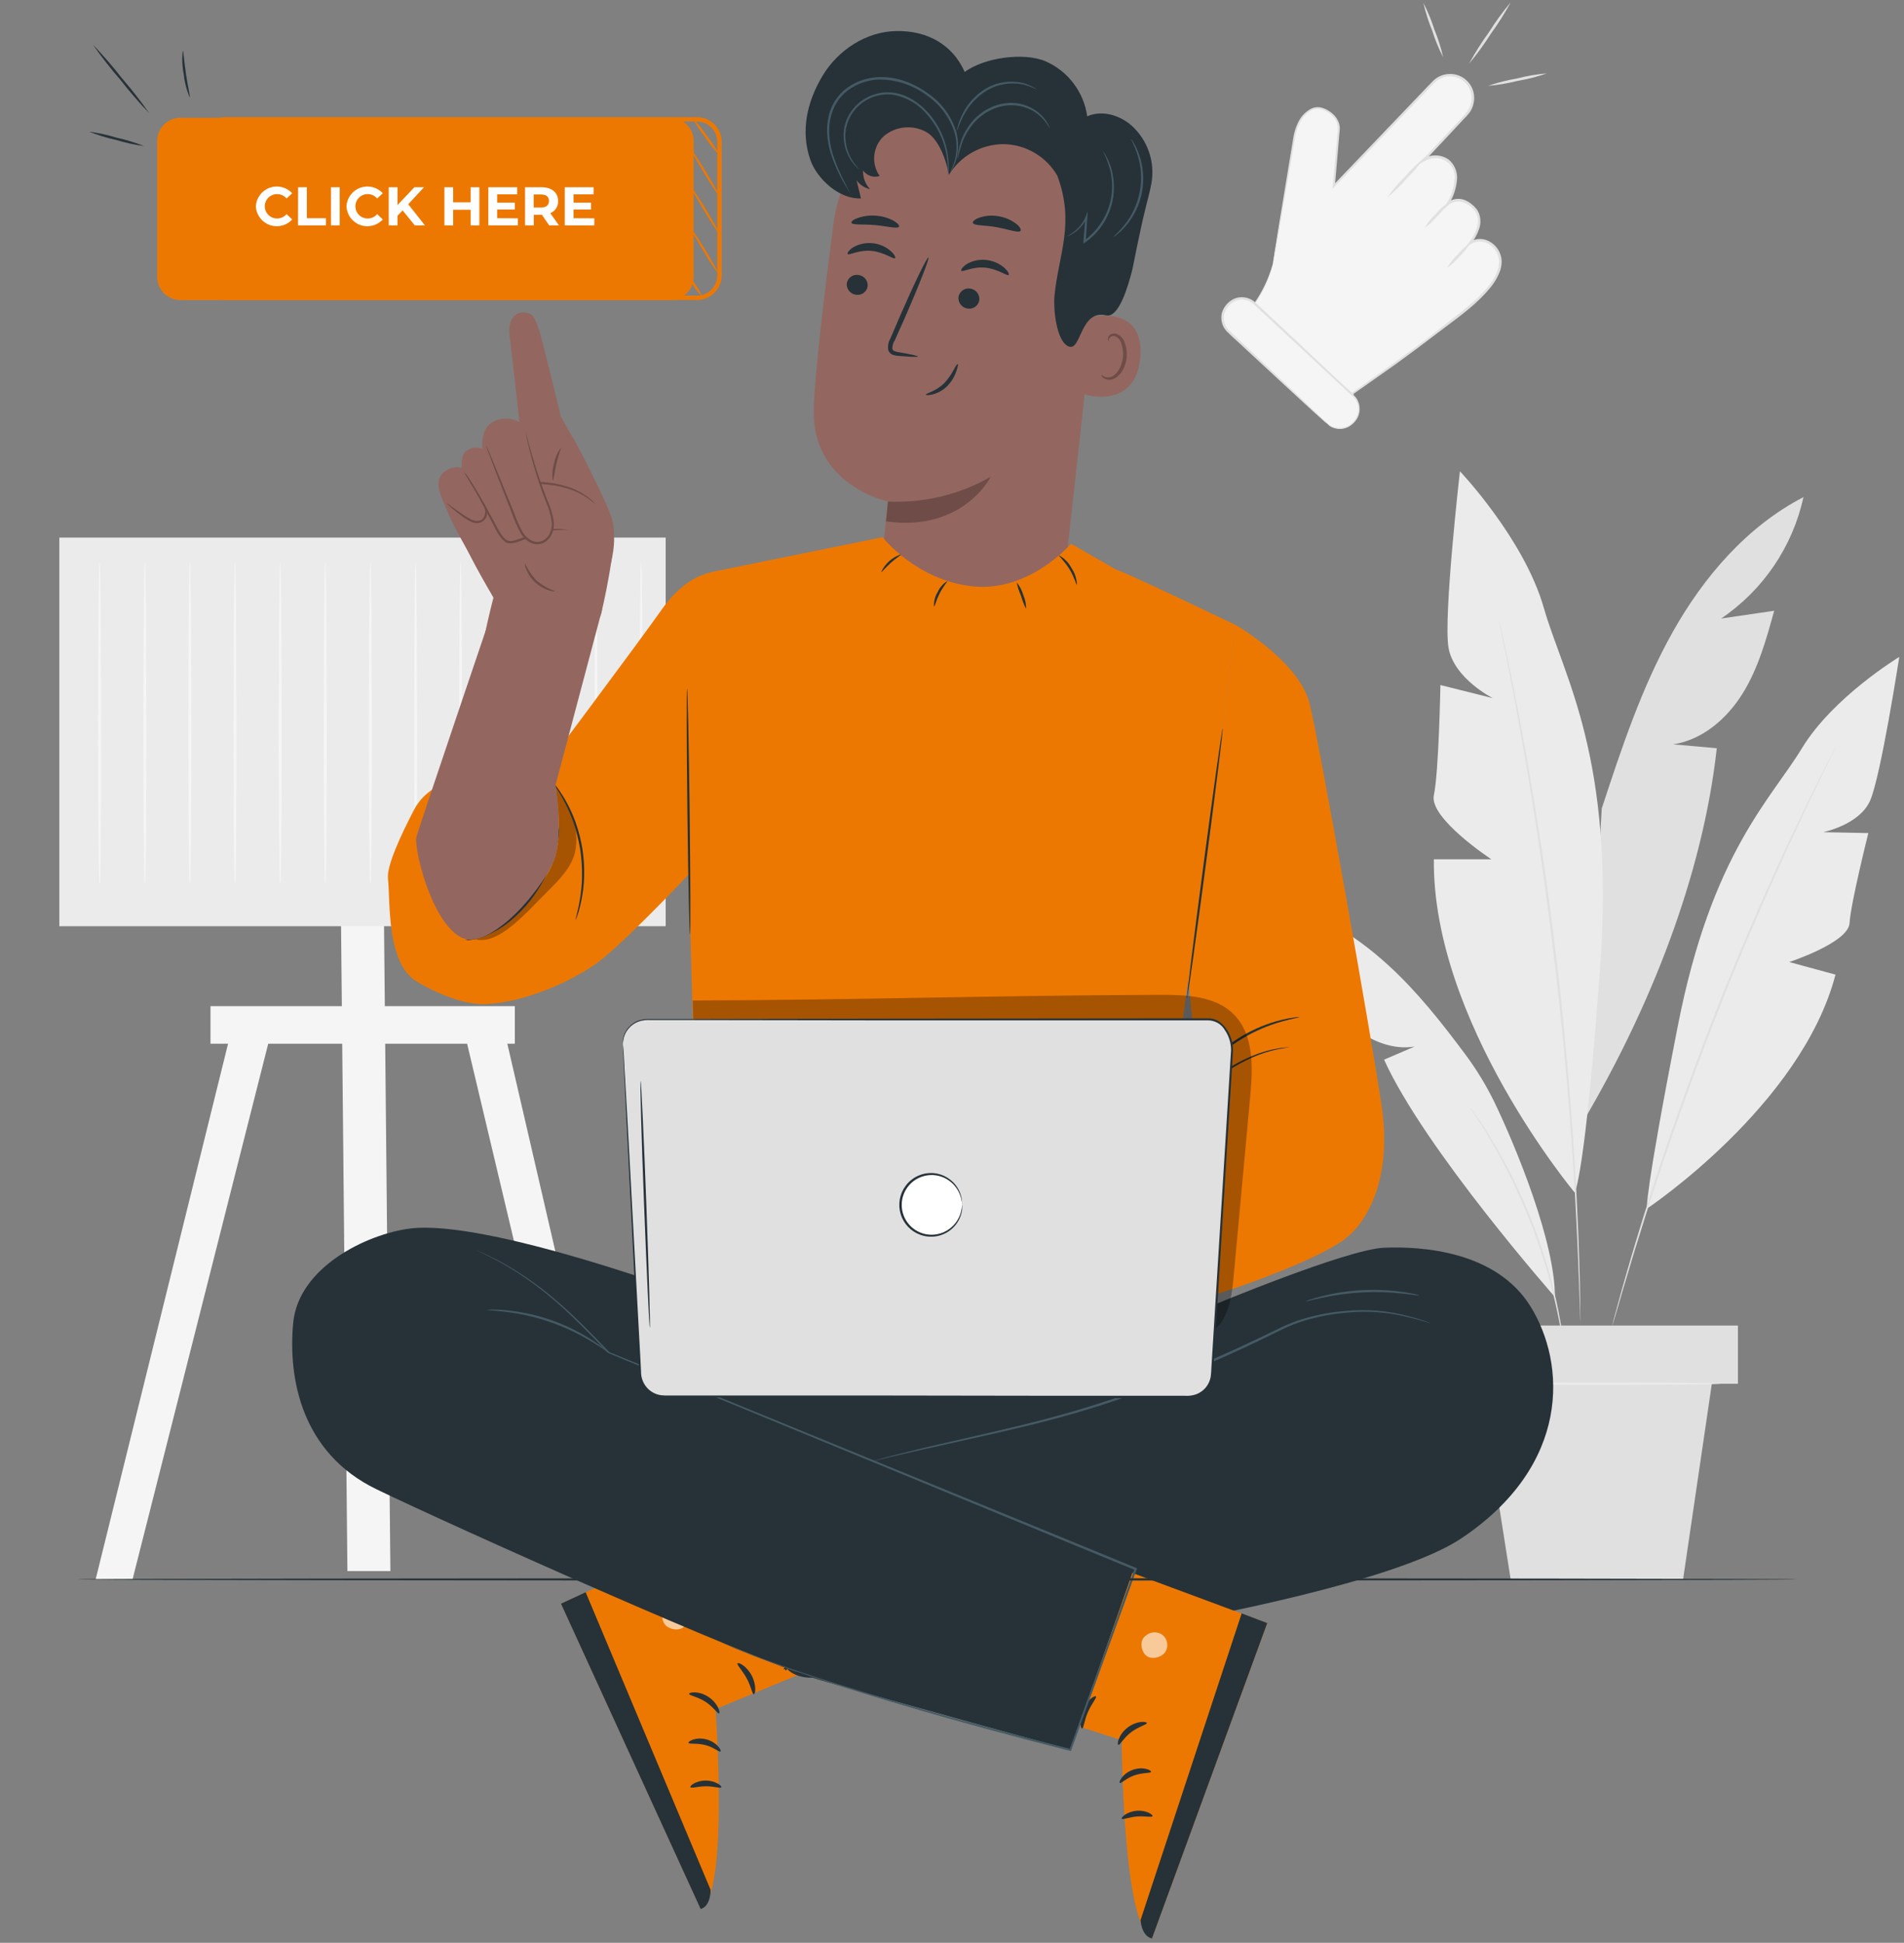 <svg width="201" height="205" viewBox="0 0 201 205" fill="none" xmlns="http://www.w3.org/2000/svg">
<rect x="0" y="0" width="201" height="205" fill="#808080" stroke="none"/>
<path d="M190.389 52.453C184.431 55.538 179.867 60.845 176.584 66.686C173.301 72.528 171.185 78.947 169.092 85.309L167.247 118.142C174.163 106.362 179.733 92.511 181.236 78.951L176.625 78.541C179.719 78.08 182.315 75.83 183.966 73.174C185.616 70.518 186.465 67.461 187.295 64.446L181.697 65.266C186.131 62.268 189.242 57.681 190.389 52.453Z" fill="#E0E0E0"/>
<path d="M166.233 125.833C166.233 125.833 151.193 107.851 151.368 90.672H157.44C157.44 90.672 150.842 86.338 151.368 83.908C151.894 81.478 152.06 72.284 152.06 72.284L157.592 73.667C157.592 73.667 153.443 71.588 152.908 68.291C152.373 64.994 154.121 49.728 154.121 49.728C154.121 49.728 160.889 56.843 162.973 64.128C165.057 71.413 170.521 79.915 168.916 102.116C167.312 124.316 166.233 125.833 166.233 125.833Z" fill="#EBEBEB"/>
<path d="M173.859 127.534C173.859 127.534 190.149 116.685 193.768 102.839L188.885 101.511C188.885 101.511 195.138 99.469 195.253 97.403C195.368 95.338 197.235 87.905 197.235 87.905L192.468 87.808C192.468 87.808 196.272 87.043 197.411 84.507C198.55 81.971 200.5 69.319 200.5 69.319C200.5 69.319 193.496 73.556 190.227 78.947C186.958 84.337 180.701 90.012 177.133 108.202C173.564 126.391 173.859 127.534 173.859 127.534Z" fill="#EBEBEB"/>
<path d="M158.252 65.419C158.275 65.48 158.292 65.543 158.302 65.608L158.432 66.161C158.542 66.659 158.704 67.378 158.893 68.296C159.082 69.213 159.354 70.361 159.603 71.685C159.852 73.008 160.179 74.511 160.483 76.18C161.124 79.518 161.802 83.507 162.503 87.942C163.204 92.378 163.854 97.274 164.458 102.42C165.062 107.565 165.504 112.49 165.841 116.967C166.178 121.444 166.422 125.483 166.56 128.876C166.648 130.573 166.685 132.104 166.731 133.459C166.777 134.815 166.8 135.968 166.809 136.917C166.818 137.867 166.832 138.591 166.837 139.103V139.675C166.837 139.799 166.837 139.868 166.837 139.868C166.829 139.804 166.829 139.739 166.837 139.675C166.837 139.532 166.837 139.347 166.814 139.103C166.814 138.591 166.772 137.858 166.74 136.917C166.708 135.977 166.676 134.81 166.616 133.464C166.556 132.118 166.51 130.578 166.413 128.885C166.256 125.492 165.989 121.458 165.643 116.985C165.297 112.513 164.813 107.593 164.223 102.447C163.632 97.302 162.955 92.415 162.286 87.974C161.618 83.534 160.94 79.55 160.322 76.212C160.027 74.539 159.727 73.036 159.474 71.708C159.22 70.38 159.012 69.246 158.805 68.314C158.598 67.383 158.478 66.673 158.376 66.17C158.33 65.935 158.298 65.751 158.27 65.612C158.258 65.548 158.252 65.484 158.252 65.419Z" fill="#E0E0E0"/>
<path d="M164.144 136.848C164.144 136.848 150.386 121.245 146.112 111.812L149.339 110.429C146.997 110.816 144.604 109.811 142.792 108.285C140.98 106.758 139.647 104.767 138.356 102.779L142.603 102.065C138.7 100.95 135.377 98.376 133.321 94.877C138.333 95.702 142.87 98.454 146.61 101.894C149.634 104.661 152.198 107.916 154.66 111.217C155.864 112.828 156.912 114.549 157.791 116.358C160.087 121.135 164.177 131.117 164.144 136.848Z" fill="#EBEBEB"/>
<path d="M193.98 78.403C193.965 78.458 193.943 78.513 193.916 78.564C193.86 78.674 193.791 78.827 193.704 79.025C193.505 79.431 193.22 80.012 192.86 80.754C192.5 81.496 192.044 82.418 191.532 83.493C191.02 84.567 190.43 85.775 189.808 87.131C188.535 89.832 187.078 93.074 185.506 96.698C183.933 100.322 182.278 104.338 180.646 108.584C179.014 112.831 177.529 116.916 176.243 120.651C174.956 124.385 173.864 127.765 172.988 130.619C172.527 132.039 172.158 133.339 171.812 134.474C171.466 135.608 171.18 136.59 170.95 137.392C170.719 138.195 170.535 138.803 170.41 139.237L170.263 139.698C170.247 139.753 170.227 139.807 170.203 139.859C170.209 139.801 170.222 139.744 170.24 139.688C170.267 139.569 170.309 139.407 170.364 139.204C170.479 138.766 170.645 138.144 170.862 137.36C171.079 136.576 171.351 135.571 171.683 134.432C172.015 133.293 172.379 131.989 172.822 130.564C173.679 127.705 174.767 124.316 176.049 120.572C177.331 116.828 178.816 112.734 180.439 108.492C182.062 104.25 183.754 100.23 185.321 96.606C186.889 92.982 188.383 89.749 189.674 87.057C190.306 85.701 190.91 84.493 191.431 83.428C191.952 82.363 192.413 81.45 192.814 80.708L193.694 78.997C193.796 78.813 193.874 78.659 193.93 78.536C193.944 78.491 193.961 78.446 193.98 78.403Z" fill="#E0E0E0"/>
<path d="M165.311 143.538C165.284 143.443 165.264 143.346 165.251 143.248C165.219 143.036 165.173 142.759 165.122 142.423C165.071 142.086 165.002 141.62 164.91 141.113C164.817 140.606 164.73 140.02 164.592 139.384C164.347 138.107 163.992 136.595 163.545 134.935C163.098 133.275 162.508 131.477 161.811 129.619C161.115 127.76 160.34 126.031 159.594 124.482C158.847 122.933 158.1 121.573 157.44 120.452C157.122 119.885 156.804 119.392 156.518 118.949C156.232 118.507 156.011 118.129 155.808 117.824L155.347 117.119C155.289 117.039 155.241 116.952 155.204 116.861C155.273 116.931 155.335 117.009 155.389 117.091L155.873 117.774C156.085 118.069 156.334 118.438 156.615 118.876C156.896 119.314 157.224 119.798 157.537 120.365C158.22 121.481 158.971 122.841 159.746 124.385C160.52 125.93 161.281 127.673 161.991 129.536C162.701 131.398 163.254 133.224 163.711 134.879C164.167 136.535 164.486 138.065 164.711 139.352C164.841 139.993 164.914 140.578 164.993 141.09C165.071 141.602 165.131 142.045 165.168 142.409C165.205 142.773 165.232 143.027 165.251 143.243C165.283 143.339 165.303 143.438 165.311 143.538Z" fill="#E0E0E0"/>
<path d="M183.468 139.868H153.351V146.01H183.468V139.868Z" fill="#E0E0E0"/>
<path d="M156.223 146.005L159.478 166.661H177.677L180.715 146.005H156.223Z" fill="#E0E0E0"/>
<path d="M181.624 146.005C181.624 146.074 175.925 146.125 168.898 146.125C161.871 146.125 156.172 146.074 156.172 146.005C156.172 145.936 161.871 145.885 168.898 145.885C175.925 145.885 181.624 145.941 181.624 146.005Z" fill="#EBEBEB"/>
<path d="M134.373 27.841C133.967 29.383 133.286 30.839 132.362 32.138L134.34 33.983L142.778 41.599L142.58 41.692C142.58 41.692 149.883 36.592 151.903 34.928C153.567 33.544 158.021 30.723 158.386 27.975C158.446 27.486 158.353 26.991 158.118 26.559C157.883 26.126 157.519 25.778 157.076 25.563C156.773 25.409 156.433 25.341 156.093 25.368C155.754 25.395 155.429 25.515 155.153 25.715C155.153 25.715 157.118 23.41 155.564 21.898C154.01 20.386 152.797 21.57 152.797 21.57C152.797 21.57 154.72 18.643 152.936 17.02C152.566 16.736 152.12 16.571 151.655 16.547C151.19 16.522 150.728 16.639 150.331 16.881L151.054 16.107L154.785 12.091C155.229 11.625 155.477 11.006 155.477 10.362C155.477 9.718 155.229 9.098 154.785 8.633C154.556 8.401 154.283 8.218 153.982 8.094C153.682 7.969 153.359 7.907 153.034 7.909C152.708 7.912 152.387 7.98 152.088 8.109C151.789 8.238 151.519 8.425 151.294 8.66L140.8 19.643L141.335 13.649C141.469 12.095 139.371 10.97 138.439 11.542C138.439 11.542 137.006 12.1 136.595 14.53C136.323 16.365 134.373 27.841 134.373 27.841Z" fill="#F5F5F5"/>
<path d="M134.373 27.841C134.373 27.841 134.373 27.74 134.41 27.541C134.447 27.343 134.483 27.048 134.543 26.67C134.668 25.895 134.848 24.77 135.083 23.318L135.959 18.006C136.131 16.971 136.314 15.862 136.508 14.682C136.589 14.063 136.771 13.462 137.047 12.902C137.334 12.291 137.811 11.79 138.407 11.473C138.78 11.289 139.21 11.257 139.606 11.385C139.996 11.508 140.356 11.713 140.662 11.985C140.992 12.261 141.236 12.626 141.367 13.036C141.4 13.142 141.409 13.253 141.432 13.359C141.455 13.465 141.432 13.585 141.432 13.691L141.376 14.322C141.229 16.019 141.075 17.796 140.915 19.652L140.722 19.565L150.28 9.578C150.497 9.357 150.709 9.117 150.925 8.905C151.136 8.664 151.371 8.444 151.626 8.25C152.183 7.873 152.863 7.726 153.526 7.84C153.861 7.897 154.181 8.022 154.467 8.207C154.753 8.391 154.999 8.631 155.19 8.912C155.381 9.194 155.514 9.511 155.579 9.845C155.645 10.179 155.643 10.522 155.573 10.855C155.506 11.193 155.376 11.515 155.19 11.805C154.995 12.073 154.776 12.323 154.536 12.552L153.18 14.004L150.414 16.951L150.252 16.743C150.796 16.426 151.439 16.323 152.055 16.453C152.313 16.509 152.561 16.608 152.788 16.743C152.907 16.808 153.013 16.894 153.102 16.997C153.196 17.09 153.283 17.192 153.36 17.301C153.665 17.732 153.826 18.248 153.821 18.776C153.769 19.789 153.451 20.771 152.899 21.621L152.696 21.455C152.948 21.232 153.254 21.081 153.584 21.016C153.914 20.951 154.255 20.976 154.572 21.086C154.882 21.202 155.168 21.374 155.416 21.594C155.541 21.692 155.655 21.803 155.757 21.925L155.919 22.11L156.043 22.322C156.184 22.607 156.264 22.917 156.281 23.234C156.298 23.551 156.25 23.868 156.14 24.166C155.941 24.751 155.64 25.296 155.25 25.776L155.08 25.587C155.35 25.392 155.665 25.27 155.995 25.229C156.326 25.189 156.661 25.233 156.97 25.356C157.422 25.535 157.811 25.844 158.088 26.244C158.365 26.643 158.518 27.115 158.528 27.601C158.521 27.914 158.472 28.224 158.381 28.523C158.175 29.098 157.882 29.637 157.514 30.123C156.034 32.018 154.111 33.351 152.382 34.665C150.653 35.979 148.943 37.27 147.311 38.446L142.631 41.742L142.534 41.577L142.732 41.484L142.709 41.646L134.299 34.033H134.387L134.341 34.079L134.294 34.038L132.326 32.194L132.293 32.161L132.321 32.124C133.006 31.166 133.564 30.123 133.981 29.021C134.124 28.648 134.216 28.353 134.276 28.155C134.336 27.956 134.373 27.86 134.373 27.86C134.288 28.261 134.174 28.655 134.032 29.04C133.634 30.159 133.087 31.218 132.404 32.189V32.12C132.976 32.65 133.612 33.236 134.387 33.964H134.299L134.341 33.918L134.391 33.96L142.847 41.549L142.958 41.646L142.824 41.706L142.626 41.798L142.506 41.6L147.172 38.284C148.795 37.104 150.515 35.882 152.221 34.499C153.927 33.116 155.863 31.843 157.293 29.99C157.644 29.526 157.923 29.012 158.118 28.464C158.2 28.188 158.247 27.903 158.256 27.615C158.247 27.328 158.185 27.045 158.072 26.781C157.838 26.242 157.4 25.818 156.855 25.6C156.584 25.493 156.29 25.456 156.001 25.492C155.711 25.529 155.436 25.637 155.199 25.808L154.494 26.329L155.057 25.628C155.424 25.175 155.707 24.66 155.891 24.106C155.994 23.839 156.041 23.552 156.027 23.266C156.014 22.979 155.941 22.699 155.813 22.442C155.508 21.942 155.043 21.558 154.494 21.354C154.223 21.258 153.931 21.236 153.649 21.29C153.366 21.343 153.103 21.47 152.885 21.658L152.249 22.234L152.687 21.501C153.212 20.694 153.514 19.762 153.563 18.799C153.59 18.326 153.449 17.859 153.164 17.48C152.88 17.101 152.471 16.835 152.009 16.729C151.456 16.615 150.881 16.71 150.395 16.997L149.662 17.402L150.234 16.794L153 13.848C153.458 13.362 153.91 12.878 154.356 12.395C154.578 12.17 154.779 11.925 154.955 11.662C155.122 11.4 155.239 11.109 155.301 10.804C155.363 10.503 155.365 10.193 155.306 9.891C155.246 9.589 155.127 9.303 154.955 9.048C154.782 8.798 154.561 8.586 154.306 8.422C154.05 8.258 153.765 8.147 153.466 8.093C152.87 7.988 152.256 8.118 151.755 8.458C151.514 8.643 151.292 8.851 151.091 9.08L150.446 9.753L140.879 19.717L140.662 19.929L140.694 19.616C140.86 17.771 141.021 15.982 141.178 14.29C141.254 13.888 141.254 13.475 141.178 13.073C141.059 12.7 140.837 12.367 140.537 12.114C140.25 11.859 139.91 11.67 139.541 11.561C139.196 11.445 138.82 11.466 138.49 11.62C137.936 11.92 137.492 12.389 137.222 12.958C136.951 13.499 136.772 14.082 136.692 14.682C136.489 15.858 136.295 16.987 136.12 18.006C135.761 20.072 135.452 21.852 135.198 23.309C134.945 24.766 134.737 25.881 134.608 26.651C134.539 27.03 134.488 27.316 134.447 27.518C134.405 27.721 134.373 27.841 134.373 27.841Z" fill="#E0E0E0"/>
<path d="M129.616 32.216L129.71 32.115C130.065 31.735 130.557 31.512 131.076 31.494C131.595 31.477 132.101 31.666 132.48 32.021L142.875 41.738C143.253 42.092 143.476 42.582 143.493 43.1C143.511 43.618 143.322 44.122 142.968 44.501L142.873 44.602C142.518 44.982 142.027 45.205 141.508 45.222C140.988 45.24 140.483 45.05 140.104 44.696L129.713 34.982C129.334 34.628 129.111 34.138 129.094 33.62C129.076 33.102 129.265 32.598 129.619 32.219L129.616 32.216Z" fill="#F5F5F5"/>
<path d="M140.099 44.684C140.099 44.684 140.21 44.776 140.445 44.91C140.738 45.077 141.069 45.164 141.406 45.164C141.743 45.164 142.075 45.077 142.368 44.91C142.65 44.732 142.893 44.498 143.082 44.223C143.307 43.889 143.418 43.492 143.4 43.09C143.382 42.689 143.235 42.303 142.981 41.992L132.376 32.111C132.133 31.884 131.834 31.727 131.509 31.656C131.185 31.586 130.847 31.604 130.532 31.709C130.233 31.82 129.963 31.997 129.742 32.227C129.522 32.457 129.357 32.734 129.259 33.037C129.175 33.333 129.165 33.646 129.232 33.946C129.299 34.246 129.44 34.525 129.642 34.757C130.08 35.195 130.564 35.629 131.002 36.044L135.747 40.521L138.928 43.55L139.786 44.384C139.889 44.477 139.985 44.579 140.071 44.689C139.957 44.608 139.849 44.519 139.749 44.421L138.859 43.624L135.631 40.654L130.85 36.223C130.389 35.799 129.928 35.394 129.467 34.923C129.232 34.662 129.066 34.346 128.986 34.005C128.905 33.663 128.912 33.307 129.006 32.968C129.116 32.624 129.303 32.309 129.553 32.047C129.803 31.786 130.109 31.585 130.449 31.46C130.805 31.346 131.186 31.328 131.551 31.409C131.917 31.49 132.254 31.667 132.528 31.922C136.678 35.799 140.413 39.299 143.092 41.881C143.364 42.224 143.519 42.645 143.533 43.083C143.547 43.52 143.42 43.951 143.17 44.311C142.966 44.601 142.702 44.843 142.395 45.021C142.134 45.165 141.844 45.248 141.547 45.265C141.138 45.289 140.731 45.185 140.385 44.965C140.276 44.887 140.179 44.792 140.099 44.684Z" fill="#E0E0E0"/>
<path d="M146.434 20.851C147.006 20.052 147.646 19.303 148.348 18.615C148.986 17.868 149.69 17.18 150.45 16.559C149.88 17.358 149.241 18.106 148.541 18.795C147.902 19.542 147.197 20.23 146.434 20.851Z" fill="#E0E0E0"/>
<path d="M150.409 24.028C150.704 23.515 151.073 23.049 151.506 22.645C151.876 22.189 152.309 21.789 152.792 21.455C152.499 21.97 152.129 22.436 151.695 22.838C151.328 23.297 150.894 23.697 150.409 24.028Z" fill="#E0E0E0"/>
<path d="M152.774 28.256C153.069 27.743 153.439 27.277 153.872 26.873C154.239 26.414 154.674 26.015 155.163 25.688C154.867 26.201 154.497 26.667 154.065 27.071C153.697 27.529 153.261 27.928 152.774 28.256Z" fill="#E0E0E0"/>
<path d="M152.35 6.041C151.881 5.137 151.492 4.192 151.188 3.22C150.798 2.278 150.489 1.305 150.266 0.31C150.734 1.216 151.122 2.16 151.428 3.132C151.818 4.074 152.127 5.047 152.35 6.041Z" fill="#E0E0E0"/>
<path d="M155.093 6.71C155.716 5.562 156.413 4.456 157.182 3.4C157.879 2.295 158.649 1.238 159.487 0.237C158.863 1.385 158.164 2.491 157.394 3.547C156.699 4.652 155.931 5.709 155.093 6.71Z" fill="#E0E0E0"/>
<path d="M157.09 9.057C158.094 8.714 159.124 8.452 160.17 8.273C161.197 8.011 162.244 7.834 163.301 7.743C162.3 8.092 161.271 8.356 160.225 8.531C159.196 8.793 158.148 8.969 157.09 9.057Z" fill="#E0E0E0"/>
<path d="M24.9 106.795L10.095 166.657H13.991L29.16 106.795H24.9Z" fill="#F5F5F5"/>
<path d="M52.786 106.795L66.636 166.657H62.74L48.521 106.795H52.786Z" fill="#F5F5F5"/>
<path d="M41.213 165.776H36.676L35.998 97.071H40.535L41.213 165.776Z" fill="#F5F5F5"/>
<path d="M70.274 56.723H6.263V97.731H70.274V56.723Z" fill="#EBEBEB"/>
<path d="M54.349 106.168H22.221V110.129H54.349V106.168Z" fill="#F5F5F5"/>
<path d="M10.514 92.382C10.554 92.631 10.569 92.882 10.56 93.134H10.473C10.408 91.128 10.358 84.484 10.358 76.609C10.358 71.86 10.395 67.558 10.404 64.395C10.404 62.864 10.441 61.629 10.454 60.706C10.454 60.296 10.454 59.964 10.482 59.697C10.482 59.579 10.493 59.462 10.514 59.346C10.542 59.461 10.553 59.579 10.547 59.697C10.547 59.964 10.547 60.296 10.579 60.706C10.579 61.629 10.607 62.878 10.63 64.395C10.63 67.558 10.657 71.86 10.676 76.609C10.676 84.484 10.625 91.128 10.56 93.134H10.473C10.468 92.883 10.482 92.631 10.514 92.382Z" fill="#F5F5F5"/>
<path d="M15.282 92.382C15.315 92.631 15.329 92.883 15.323 93.134H15.25C15.185 91.128 15.134 84.484 15.134 76.609C15.134 71.86 15.171 67.558 15.18 64.395C15.204 62.864 15.222 61.629 15.231 60.706C15.231 60.296 15.231 59.964 15.263 59.697C15.257 59.579 15.268 59.461 15.296 59.346C15.317 59.462 15.326 59.579 15.323 59.697C15.323 59.964 15.323 60.296 15.356 60.706C15.356 61.629 15.383 62.878 15.406 64.395C15.406 67.558 15.434 71.86 15.453 76.609C15.453 84.484 15.402 91.128 15.337 93.134H15.25C15.236 92.883 15.247 92.631 15.282 92.382Z" fill="#F5F5F5"/>
<path d="M20.045 92.382C20.078 92.631 20.091 92.883 20.086 93.134H19.999C19.934 91.128 19.888 84.484 19.888 76.609C19.888 71.86 19.92 67.558 19.934 64.395C19.934 62.864 19.971 61.629 19.985 60.706C19.985 60.296 19.985 59.964 20.012 59.697C20.009 59.579 20.02 59.461 20.045 59.346C20.069 59.461 20.08 59.579 20.077 59.697C20.077 59.964 20.077 60.296 20.105 60.706C20.105 61.629 20.137 62.878 20.155 64.395C20.155 67.558 20.183 71.86 20.201 76.609C20.201 84.484 20.155 91.128 20.086 93.134H19.999C19.993 92.882 20.008 92.631 20.045 92.382Z" fill="#F5F5F5"/>
<path d="M24.808 92.382C24.844 92.631 24.86 92.882 24.854 93.134H24.766C24.697 91.128 24.651 84.484 24.651 76.609C24.651 71.86 24.683 67.558 24.697 64.395C24.697 62.864 24.734 61.629 24.748 60.706C24.748 60.296 24.771 59.964 24.775 59.697C24.772 59.579 24.783 59.461 24.808 59.346C24.832 59.461 24.843 59.579 24.84 59.697C24.84 59.964 24.84 60.296 24.868 60.706C24.868 61.629 24.9 62.878 24.918 64.395C24.918 67.558 24.946 71.86 24.964 76.609C24.964 84.484 24.918 91.128 24.854 93.134H24.766C24.761 92.883 24.775 92.631 24.808 92.382Z" fill="#F5F5F5"/>
<path d="M29.57 92.382C29.61 92.631 29.625 92.882 29.617 93.134H29.543C29.478 91.128 29.428 84.484 29.428 76.609C29.428 71.86 29.465 67.558 29.474 64.395C29.497 62.864 29.511 61.629 29.524 60.706C29.524 60.296 29.524 59.964 29.552 59.697C29.552 59.579 29.563 59.462 29.584 59.346C29.612 59.461 29.623 59.579 29.617 59.697C29.617 59.964 29.617 60.296 29.649 60.706C29.649 61.629 29.677 62.878 29.7 64.395C29.7 67.558 29.727 71.86 29.746 76.609C29.746 84.484 29.695 91.128 29.631 93.134H29.543C29.533 92.883 29.542 92.632 29.57 92.382Z" fill="#F5F5F5"/>
<path d="M34.338 92.382C34.371 92.631 34.385 92.883 34.38 93.134H34.292C34.227 91.128 34.177 84.484 34.177 76.609C34.177 71.86 34.214 67.558 34.223 64.395C34.223 62.864 34.264 61.629 34.274 60.706C34.274 60.296 34.274 59.964 34.306 59.697C34.3 59.579 34.311 59.461 34.338 59.346C34.359 59.462 34.368 59.579 34.366 59.697C34.366 59.964 34.366 60.296 34.398 60.706C34.398 61.629 34.426 62.878 34.449 64.395C34.449 67.558 34.476 71.86 34.495 76.609C34.495 84.484 34.444 91.128 34.38 93.134H34.292C34.283 92.882 34.299 92.631 34.338 92.382Z" fill="#F5F5F5"/>
<path d="M39.101 92.382C39.134 92.631 39.148 92.883 39.142 93.134H39.055C38.99 91.128 38.944 84.484 38.944 76.609C38.944 71.86 38.976 67.558 38.99 64.395C38.99 62.864 39.027 61.629 39.041 60.706C39.041 60.296 39.041 59.964 39.069 59.697C39.066 59.579 39.076 59.461 39.101 59.346C39.126 59.461 39.136 59.579 39.133 59.697C39.133 59.964 39.133 60.296 39.161 60.706C39.161 61.629 39.193 62.878 39.212 64.395C39.212 67.558 39.239 71.86 39.258 76.609C39.258 84.484 39.212 91.128 39.142 93.134H39.055C39.049 92.882 39.064 92.631 39.101 92.382Z" fill="#F5F5F5"/>
<path d="M43.864 92.382C43.9 92.631 43.916 92.882 43.91 93.134H43.836C43.767 91.128 43.721 84.484 43.721 76.609C43.721 71.86 43.753 67.558 43.767 64.395C43.767 62.864 43.804 61.629 43.818 60.706C43.818 60.296 43.818 59.964 43.845 59.697C43.842 59.579 43.853 59.461 43.878 59.346C43.902 59.461 43.913 59.579 43.91 59.697C43.91 59.964 43.91 60.296 43.938 60.706C43.938 61.629 43.97 62.878 43.988 64.395C43.988 67.558 44.016 71.86 44.034 76.609C44.034 84.484 43.988 91.128 43.924 93.134H43.836C43.826 92.883 43.836 92.632 43.864 92.382Z" fill="#F5F5F5"/>
<path d="M48.627 92.382C48.666 92.631 48.682 92.882 48.673 93.134H48.585C48.521 91.128 48.47 84.484 48.47 76.609C48.47 71.86 48.507 67.558 48.516 64.395C48.516 62.864 48.553 61.629 48.567 60.706C48.567 60.296 48.59 59.964 48.594 59.697C48.594 59.579 48.605 59.462 48.627 59.346C48.654 59.461 48.665 59.579 48.659 59.697C48.659 59.964 48.659 60.296 48.691 60.706C48.691 61.629 48.719 62.878 48.742 64.395C48.742 67.558 48.77 71.86 48.788 76.609C48.788 84.484 48.737 91.128 48.673 93.134H48.585C48.58 92.883 48.594 92.631 48.627 92.382Z" fill="#F5F5F5"/>
<path d="M53.394 92.382C53.427 92.631 53.441 92.883 53.436 93.134H53.348C53.283 91.128 53.233 84.484 53.233 76.609C53.233 71.86 53.27 67.558 53.279 64.395C53.302 62.864 53.32 61.629 53.33 60.706C53.33 60.296 53.33 59.964 53.362 59.697C53.356 59.579 53.367 59.461 53.394 59.346C53.416 59.462 53.426 59.579 53.426 59.697C53.426 59.964 53.426 60.296 53.454 60.706C53.454 61.629 53.482 62.878 53.505 64.395C53.505 67.558 53.532 71.86 53.551 76.609C53.551 84.484 53.5 91.128 53.436 93.134H53.348C53.339 92.882 53.355 92.631 53.394 92.382Z" fill="#F5F5F5"/>
<path d="M58.157 92.382C58.19 92.631 58.204 92.883 58.199 93.134H58.129C58.065 91.128 58.019 84.484 58.019 76.609C58.019 71.86 58.051 67.558 58.065 64.395C58.065 62.864 58.102 61.629 58.115 60.706C58.115 60.296 58.115 59.964 58.143 59.697C58.14 59.579 58.151 59.461 58.175 59.346C58.2 59.461 58.211 59.579 58.208 59.697C58.208 59.964 58.208 60.296 58.235 60.706C58.235 61.629 58.268 62.878 58.286 64.395C58.286 67.558 58.314 71.86 58.332 76.609C58.332 84.484 58.286 91.128 58.217 93.134H58.129C58.117 92.883 58.127 92.632 58.157 92.382Z" fill="#F5F5F5"/>
<path d="M62.92 92.382C62.956 92.631 62.972 92.882 62.966 93.134H62.879C62.809 91.128 62.763 84.484 62.763 76.609C62.763 71.86 62.795 67.558 62.809 64.395C62.809 62.864 62.846 61.629 62.86 60.706C62.86 60.296 62.883 59.964 62.888 59.697C62.885 59.579 62.895 59.461 62.92 59.346C62.945 59.461 62.955 59.579 62.952 59.697C62.952 59.964 62.952 60.296 62.98 60.706C62.98 61.629 63.012 62.878 63.031 64.395C63.031 67.558 63.058 71.86 63.077 76.609C63.077 84.484 63.031 91.128 62.966 93.134H62.879C62.873 92.883 62.887 92.631 62.92 92.382Z" fill="#F5F5F5"/>
<path d="M67.683 92.382C67.722 92.631 67.738 92.882 67.729 93.134H67.641C67.577 91.128 67.526 84.484 67.526 76.609C67.526 71.86 67.563 67.558 67.572 64.395C67.595 62.864 67.609 61.629 67.623 60.706C67.623 60.296 67.623 59.964 67.651 59.697C67.65 59.579 67.661 59.462 67.683 59.346C67.71 59.461 67.721 59.579 67.715 59.697C67.715 59.964 67.715 60.296 67.748 60.706C67.748 61.629 67.775 62.878 67.798 64.395C67.798 67.558 67.826 71.86 67.844 76.609C67.844 84.484 67.794 91.128 67.729 93.134H67.641C67.636 92.883 67.65 92.631 67.683 92.382Z" fill="#F5F5F5"/>
<path d="M116.082 27.431L112.49 59.794C111.877 65.299 109.853 73.257 101.199 71.897C93.775 70.145 92.659 62.777 93.236 57.64C93.508 55.206 93.729 53.172 93.743 52.923C93.743 52.923 85.591 51.231 85.905 43.01C86.057 39.041 87.03 30.88 87.998 23.512C88.501 19.695 90.422 16.207 93.38 13.743C96.338 11.279 100.115 10.019 103.96 10.214L104.753 10.251C113.274 11.169 117.244 18.938 116.082 27.431Z" fill="#936760"/>
<path d="M93.743 52.923C97.538 53.103 101.304 52.191 104.597 50.295C104.597 50.295 101.687 56.165 93.531 55.012L93.743 52.923Z" fill="#6F4C47"/>
<path d="M101.471 28.565C101.613 28.75 102.646 28.104 104.011 28.242C105.376 28.381 106.316 29.164 106.478 29.012C106.561 28.939 106.427 28.62 106.017 28.252C105.468 27.778 104.784 27.489 104.062 27.426C103.349 27.355 102.633 27.517 102.019 27.887C101.59 28.187 101.42 28.482 101.471 28.565Z" fill="#263238"/>
<path d="M101.18 31.387C101.163 31.676 101.26 31.961 101.449 32.18C101.638 32.4 101.906 32.537 102.194 32.563C102.335 32.581 102.478 32.57 102.615 32.532C102.751 32.494 102.879 32.429 102.99 32.341C103.102 32.253 103.194 32.144 103.262 32.02C103.331 31.895 103.374 31.759 103.389 31.617C103.405 31.328 103.309 31.045 103.119 30.826C102.93 30.607 102.662 30.471 102.374 30.446C102.234 30.428 102.091 30.438 101.955 30.476C101.818 30.514 101.691 30.578 101.58 30.666C101.469 30.754 101.376 30.862 101.307 30.986C101.239 31.11 101.195 31.246 101.18 31.387Z" fill="#263238"/>
<path d="M96.901 37.625C96.901 37.551 96.136 37.376 94.873 37.164C94.55 37.113 94.25 37.035 94.204 36.814C94.198 36.487 94.289 36.166 94.467 35.892L95.546 33.485C97.044 30.054 98.146 27.228 98.008 27.173C97.87 27.117 96.542 29.842 95.043 33.273C94.677 34.115 94.332 34.922 94.006 35.693C93.781 36.072 93.699 36.518 93.775 36.952C93.816 37.069 93.882 37.174 93.97 37.261C94.058 37.347 94.165 37.412 94.282 37.45C94.458 37.509 94.641 37.543 94.826 37.551C96.099 37.648 96.892 37.694 96.901 37.625Z" fill="#263238"/>
<path d="M102.702 23.512C102.798 23.83 103.914 23.738 105.214 23.973C106.515 24.208 107.552 24.623 107.736 24.351C107.824 24.217 107.653 23.89 107.243 23.59C106.701 23.185 106.068 22.919 105.399 22.816C104.735 22.696 104.052 22.746 103.412 22.958C102.918 23.129 102.665 23.36 102.702 23.512Z" fill="#263238"/>
<path d="M89.888 23.512C90.004 23.774 91.101 23.631 92.392 23.751C93.683 23.871 94.739 24.171 94.905 23.927C94.978 23.811 94.794 23.567 94.37 23.313C93.801 23.001 93.172 22.814 92.526 22.765C91.865 22.703 91.199 22.782 90.571 22.995C90.077 23.157 89.842 23.383 89.888 23.512Z" fill="#263238"/>
<path d="M115.105 33.48C115.247 33.425 120.836 32.097 120.375 37.703C119.914 43.31 114.381 41.687 114.381 41.526C114.381 41.364 115.105 33.48 115.105 33.48Z" fill="#936760"/>
<path d="M116.266 39.543C116.294 39.543 116.359 39.622 116.52 39.709C116.744 39.828 117.005 39.855 117.248 39.783C117.857 39.617 118.433 38.718 118.544 37.708C118.598 37.229 118.545 36.744 118.387 36.288C118.349 36.108 118.268 35.941 118.151 35.799C118.033 35.658 117.884 35.547 117.714 35.477C117.604 35.438 117.484 35.439 117.375 35.48C117.265 35.52 117.173 35.597 117.115 35.698C117.027 35.845 117.055 35.961 117.022 35.97C116.99 35.979 116.912 35.864 116.976 35.638C117.018 35.501 117.106 35.384 117.225 35.306C117.388 35.201 117.585 35.165 117.774 35.205C118.001 35.27 118.207 35.391 118.373 35.558C118.539 35.725 118.66 35.932 118.724 36.159C118.925 36.663 118.998 37.21 118.936 37.75C118.807 38.879 118.143 39.889 117.313 40.055C117.158 40.086 116.998 40.083 116.845 40.044C116.692 40.006 116.549 39.934 116.428 39.834C116.266 39.682 116.248 39.553 116.266 39.543Z" fill="#6F4C47"/>
<path d="M97.74 41.65C97.699 41.503 98.833 41.309 99.728 40.378C100.102 39.968 100.422 39.511 100.677 39.018C100.889 38.63 101.046 38.391 101.106 38.418C101.166 38.446 101.106 38.718 100.968 39.147C100.778 39.722 100.463 40.248 100.046 40.687C99.621 41.132 99.082 41.451 98.487 41.609C98.04 41.724 97.75 41.701 97.74 41.65Z" fill="#263238"/>
<path d="M89.483 26.799C89.625 26.983 90.658 26.338 92.023 26.476C93.388 26.615 94.328 27.398 94.49 27.242C94.573 27.173 94.439 26.854 94.029 26.486C93.481 26.01 92.796 25.721 92.074 25.66C91.361 25.59 90.644 25.751 90.031 26.121C89.588 26.421 89.418 26.716 89.483 26.799Z" fill="#263238"/>
<path d="M89.39 29.93C89.374 30.219 89.47 30.504 89.659 30.723C89.849 30.942 90.116 31.08 90.405 31.105C90.544 31.124 90.685 31.114 90.82 31.078C90.956 31.041 91.082 30.978 91.193 30.892C91.304 30.807 91.397 30.7 91.467 30.578C91.536 30.457 91.581 30.323 91.599 30.183C91.618 29.895 91.523 29.61 91.334 29.391C91.145 29.172 90.877 29.036 90.589 29.012C90.45 28.993 90.308 29.001 90.173 29.037C90.037 29.073 89.909 29.135 89.798 29.22C89.686 29.306 89.593 29.413 89.523 29.534C89.453 29.656 89.408 29.791 89.39 29.93Z" fill="#263238"/>
<path d="M119.535 28.464C119.125 30.027 118.152 33.591 116.769 33.273C114.003 32.645 114.164 37.081 112.827 36.56C111.49 36.039 111.176 32.512 111.328 31.105C111.789 26.712 113.477 23.558 111.619 18.541C111.042 17.546 110.219 16.716 109.228 16.132C108.236 15.548 107.111 15.23 105.961 15.208C104.802 15.209 103.663 15.505 102.651 16.07C101.639 16.635 100.788 17.449 100.18 18.435C99.894 16.9 99.091 14.595 97.704 13.884C97.009 13.522 96.223 13.373 95.444 13.455C94.665 13.537 93.927 13.847 93.323 14.345C92.747 14.875 92.383 15.595 92.298 16.373C92.213 17.151 92.414 17.933 92.862 18.573C92.547 18.675 92.207 18.673 91.892 18.568C91.578 18.462 91.305 18.259 91.115 17.988C91.096 18.349 91.151 18.71 91.277 19.048C91.403 19.387 91.598 19.696 91.848 19.957C91.279 19.83 90.775 19.503 90.428 19.035L90.889 20.934C88.584 21.049 86.237 18.855 85.545 16.868C84.498 13.852 85.181 10.772 86.813 8.033C88.445 5.295 91.424 3.321 94.651 3.275C97.879 3.229 100.548 4.681 101.844 7.595C103.882 6.083 108.064 5.479 110.392 6.475C111.557 6.988 112.57 7.79 113.337 8.805C114.104 9.82 114.598 11.015 114.773 12.275C116.202 11.634 117.945 12.068 119.185 13.027L119.485 13.276C120.315 14.031 120.939 14.984 121.301 16.046C121.662 17.108 121.748 18.244 121.55 19.348C121.403 20.233 121.117 21.156 120.956 21.87C120.411 23.987 119.535 28.464 119.535 28.464Z" fill="#263238"/>
<path d="M90.718 17.868C90.718 17.868 90.644 17.827 90.529 17.725C90.359 17.579 90.204 17.415 90.068 17.236C89.541 16.571 89.207 15.774 89.105 14.931C89.011 14.309 89.053 13.675 89.225 13.071C89.398 12.466 89.698 11.906 90.105 11.427C90.604 10.837 91.24 10.378 91.956 10.088C92.673 9.799 93.449 9.689 94.218 9.767C95.009 9.866 95.767 10.144 96.436 10.579C97.059 10.971 97.617 11.458 98.091 12.022C98.895 12.96 99.488 14.061 99.829 15.249C100.059 16.051 100.169 16.882 100.156 17.716C100.156 18.011 100.129 18.237 100.106 18.389C100.101 18.467 100.087 18.545 100.064 18.62C100.114 17.497 99.981 16.374 99.668 15.295C99.312 14.133 98.717 13.059 97.92 12.142C96.982 10.99 95.655 10.221 94.19 9.979C93.46 9.908 92.723 10.013 92.042 10.286C91.361 10.559 90.755 10.991 90.276 11.547C89.883 12.001 89.591 12.534 89.419 13.109C89.246 13.684 89.197 14.29 89.275 14.885C89.357 15.706 89.653 16.491 90.133 17.163C90.478 17.647 90.732 17.85 90.718 17.868Z" fill="#455A64"/>
<path d="M89.708 20.321C89.642 20.242 89.584 20.155 89.538 20.063C89.432 19.888 89.28 19.602 89.077 19.288C88.531 18.335 88.081 17.332 87.73 16.291C87.495 15.564 87.357 14.809 87.32 14.046C87.275 13.163 87.414 12.28 87.73 11.455C88.099 10.539 88.729 9.753 89.542 9.195C90.411 8.6 91.42 8.241 92.47 8.153C93.515 8.073 94.565 8.216 95.55 8.573C96.465 8.903 97.325 9.369 98.1 9.956C99.453 10.912 100.451 12.288 100.94 13.871C101.245 14.944 101.214 16.084 100.853 17.14C100.751 17.421 100.621 17.691 100.465 17.947C100.411 18.036 100.349 18.121 100.281 18.2C100.464 17.849 100.619 17.484 100.742 17.107C101.058 16.067 101.058 14.957 100.742 13.917C100.243 12.383 99.257 11.054 97.934 10.131C96.387 8.934 94.466 8.321 92.512 8.402C91.502 8.489 90.532 8.834 89.695 9.403C88.918 9.934 88.314 10.681 87.956 11.551C87.646 12.347 87.503 13.197 87.537 14.05C87.566 14.798 87.691 15.539 87.91 16.254C88.244 17.29 88.668 18.294 89.178 19.256L89.579 20.054C89.63 20.139 89.674 20.228 89.708 20.321Z" fill="#455A64"/>
<path d="M117.539 25.001C117.511 24.964 118.032 24.581 118.673 23.779C119.516 22.743 120.084 21.512 120.326 20.198C120.568 18.885 120.475 17.532 120.056 16.264C119.738 15.286 119.388 14.742 119.429 14.723C119.471 14.705 119.54 14.839 119.692 15.092C119.902 15.447 120.078 15.821 120.218 16.208C120.692 17.498 120.812 18.891 120.564 20.242C120.315 21.593 119.709 22.853 118.807 23.89C118.538 24.201 118.242 24.488 117.922 24.747C117.807 24.85 117.678 24.935 117.539 25.001Z" fill="#455A64"/>
<path d="M112.592 24.955C112.592 24.932 112.859 24.826 113.283 24.521C113.874 24.096 114.335 23.515 114.616 22.843L114.828 22.317L114.791 22.885C114.74 23.65 114.68 24.531 114.62 25.49L114.44 25.388C115.204 24.839 115.852 24.143 116.347 23.343C116.841 22.542 117.173 21.651 117.322 20.722C117.447 19.873 117.422 19.009 117.248 18.168C117.064 17.396 116.788 16.648 116.428 15.941C116.468 15.981 116.504 16.026 116.534 16.075C116.624 16.205 116.707 16.341 116.783 16.48C117.064 17 117.275 17.555 117.41 18.131C117.734 19.513 117.637 20.961 117.131 22.287C116.624 23.614 115.732 24.758 114.57 25.573L114.371 25.711V25.471L114.588 22.871L114.768 22.912C114.463 23.607 113.961 24.197 113.325 24.609C113.153 24.72 112.97 24.814 112.781 24.89C112.72 24.919 112.657 24.941 112.592 24.955Z" fill="#455A64"/>
<path d="M110.821 13.553C110.493 12.962 110.053 12.44 109.526 12.017C108.944 11.582 108.268 11.291 107.552 11.169C106.672 11.026 105.769 11.128 104.942 11.464C104.113 11.796 103.375 12.32 102.789 12.995C102.313 13.543 101.93 14.166 101.655 14.839C101.422 15.477 101.239 16.132 101.106 16.798C101.088 16.614 101.097 16.427 101.134 16.245C101.199 15.745 101.319 15.253 101.494 14.779C101.756 14.071 102.139 13.413 102.623 12.833C103.225 12.123 103.991 11.571 104.855 11.224C105.723 10.873 106.671 10.773 107.594 10.934C108.341 11.077 109.041 11.403 109.632 11.883C110.028 12.204 110.359 12.597 110.609 13.041C110.675 13.162 110.734 13.286 110.784 13.414C110.805 13.458 110.817 13.505 110.821 13.553Z" fill="#455A64"/>
<path d="M109.456 9.44C108.966 9.207 108.453 9.025 107.926 8.896C106.662 8.658 105.355 8.875 104.237 9.509C103.128 10.18 102.234 11.154 101.66 12.317C101.199 13.202 101.074 13.815 101.033 13.802C101.031 13.654 101.054 13.508 101.102 13.368C101.203 12.98 101.339 12.602 101.507 12.238C102.057 11.025 102.965 10.008 104.108 9.324C105.281 8.652 106.664 8.448 107.981 8.753C108.375 8.851 108.752 9.006 109.101 9.214C109.23 9.272 109.349 9.348 109.456 9.44Z" fill="#455A64"/>
<path d="M76.231 137.148L127.752 137.849C127.752 137.849 142.16 131.818 146.121 131.657C150.081 131.495 157.938 131.998 161.571 137.849C165.329 143.898 165.855 154.567 154.277 162.318C142.999 169.87 91.438 176.846 84.369 176.206L71.349 158.712C71.349 158.712 71.215 144.378 71.349 143.695C71.482 143.013 73.654 136.871 73.654 136.871L76.231 137.148Z" fill="#263238"/>
<path d="M107.077 161.345L133.778 171.263L121.61 204.539C118.503 203.183 118.415 183.633 118.415 183.633L101.046 177.981L107.077 161.345Z" fill="#ED7801"/>
<g opacity="0.6">
<path d="M120.734 172.817C120.949 172.532 121.261 172.337 121.61 172.268C121.96 172.199 122.323 172.261 122.629 172.443C122.922 172.645 123.126 172.953 123.198 173.302C123.27 173.65 123.205 174.013 123.016 174.315C122.615 174.905 121.555 175.154 121.006 174.702C120.457 174.251 120.291 173.181 120.822 172.706" fill="white"/>
</g>
<path d="M133.778 171.263L131.081 170.239L120.402 202.607C120.402 202.607 120.504 204.326 121.61 204.539L133.778 171.263Z" fill="#263238"/>
<path d="M118.069 184.108C118.235 184.164 118.604 183.38 119.42 182.771C120.236 182.163 121.075 181.987 121.066 181.812C121.057 181.637 120.029 181.54 119.056 182.273C118.083 183.006 117.885 184.072 118.069 184.108Z" fill="#263238"/>
<path d="M118.217 188.129C118.36 188.221 118.89 187.622 119.78 187.322C120.67 187.022 121.453 187.124 121.509 186.962C121.564 186.801 120.679 186.358 119.581 186.75C118.484 187.142 118.069 188.069 118.217 188.129Z" fill="#263238"/>
<path d="M121.665 191.638C121.758 191.504 121.025 190.978 119.983 191.071C118.941 191.163 118.309 191.794 118.419 191.914C118.53 192.034 119.176 191.735 120.033 191.67C120.891 191.605 121.592 191.794 121.665 191.638Z" fill="#263238"/>
<path d="M114.233 182.384C114.404 182.384 114.454 181.54 114.851 180.646C115.247 179.751 115.801 179.138 115.695 179.004C115.589 178.871 114.772 179.345 114.311 180.387C113.85 181.429 114.076 182.416 114.233 182.384Z" fill="#263238"/>
<path d="M110.572 180.148C110.641 180.171 110.973 179.567 111.176 178.479C111.286 177.838 111.32 177.186 111.277 176.538C111.249 176.154 111.196 175.772 111.121 175.394C111.082 175.17 111.011 174.952 110.909 174.749C110.833 174.599 110.71 174.48 110.559 174.408C110.408 174.337 110.237 174.319 110.074 174.357C109.931 174.396 109.799 174.469 109.689 174.569C109.58 174.669 109.495 174.794 109.442 174.933C109.365 175.144 109.317 175.364 109.299 175.588C109.255 175.975 109.248 176.366 109.276 176.754C109.327 177.411 109.483 178.056 109.737 178.663C110.171 179.696 110.66 180.18 110.733 180.138C110.807 180.097 110.438 179.521 110.139 178.52C109.963 177.938 109.864 177.335 109.844 176.727C109.833 176.371 109.851 176.014 109.899 175.661C109.936 175.274 110.042 174.974 110.231 174.942C110.305 174.942 110.328 174.942 110.406 175.048C110.475 175.195 110.527 175.35 110.558 175.509C110.639 175.859 110.699 176.213 110.738 176.57C110.804 177.182 110.813 177.8 110.766 178.414C110.692 179.461 110.484 180.115 110.572 180.148Z" fill="#263238"/>
<path d="M110.886 180.019C110.932 179.973 110.466 179.438 109.433 178.99C108.83 178.729 108.186 178.573 107.529 178.529C107.138 178.51 106.746 178.528 106.358 178.585C106.106 178.594 105.86 178.669 105.645 178.801C105.43 178.934 105.253 179.12 105.131 179.341C105.08 179.489 105.072 179.65 105.109 179.802C105.145 179.955 105.225 180.094 105.339 180.203C105.502 180.361 105.687 180.494 105.888 180.6C106.239 180.793 106.619 180.932 107.013 181.01C107.668 181.149 108.349 181.12 108.991 180.927C110.093 180.595 110.535 180.005 110.484 179.954C110.434 179.903 109.904 180.318 108.894 180.517C108.31 180.628 107.71 180.612 107.132 180.471C106.8 180.386 106.481 180.257 106.183 180.088C105.846 179.903 105.611 179.668 105.694 179.548C105.777 179.429 106.123 179.198 106.455 179.166C106.802 179.107 107.154 179.079 107.506 179.083C108.111 179.096 108.711 179.192 109.29 179.369C110.282 179.705 110.826 180.102 110.886 180.019Z" fill="#263238"/>
<path d="M85.056 157.232L59.236 169.22L73.99 201.44C76.978 199.845 75.531 180.346 75.531 180.346L92.401 173.347L85.056 157.232Z" fill="#ED7801"/>
<g opacity="0.6">
<path d="M72.344 169.741C72.109 169.474 71.782 169.303 71.428 169.262C71.075 169.22 70.718 169.31 70.426 169.515C70.15 169.741 69.971 170.064 69.927 170.418C69.883 170.772 69.978 171.129 70.191 171.415C70.652 171.968 71.708 172.134 72.22 171.641C72.732 171.148 72.815 170.069 72.248 169.64" fill="white"/>
</g>
<path d="M59.222 169.216L61.827 168.008L75.019 199.416C75.019 199.416 75.051 201.136 73.967 201.436L59.222 169.216Z" fill="#263238"/>
<path d="M75.913 180.789C75.752 180.858 75.318 180.102 74.461 179.558C73.603 179.013 72.75 178.907 72.746 178.732C72.741 178.557 73.76 178.377 74.788 179.055C75.816 179.733 76.07 180.756 75.913 180.789Z" fill="#263238"/>
<path d="M76.061 184.809C75.922 184.915 75.346 184.348 74.433 184.127C73.52 183.905 72.75 184.062 72.686 183.905C72.621 183.749 73.465 183.237 74.59 183.541C75.715 183.846 76.208 184.735 76.061 184.809Z" fill="#263238"/>
<path d="M72.884 188.581C72.787 188.452 73.469 187.871 74.516 187.88C75.563 187.889 76.245 188.47 76.144 188.599C76.042 188.728 75.374 188.479 74.516 188.484C73.659 188.489 72.981 188.728 72.884 188.581Z" fill="#263238"/>
<path d="M79.579 178.769C79.403 178.769 79.293 177.944 78.823 177.086C78.352 176.229 77.757 175.657 77.859 175.514C77.96 175.371 78.818 175.781 79.357 176.805C79.897 177.829 79.735 178.788 79.579 178.769Z" fill="#263238"/>
<path d="M83.051 176.233C82.986 176.265 82.59 175.685 82.322 174.615C82.157 173.985 82.07 173.338 82.064 172.688C82.063 172.304 82.086 171.92 82.133 171.539C82.15 171.311 82.202 171.087 82.29 170.876C82.352 170.72 82.465 170.589 82.611 170.506C82.757 170.422 82.926 170.39 83.092 170.414C83.239 170.44 83.377 170.501 83.495 170.592C83.613 170.682 83.707 170.8 83.77 170.935C83.864 171.154 83.924 171.386 83.95 171.622C84.023 172.005 84.062 172.394 84.065 172.784C84.067 173.44 83.968 174.091 83.77 174.716C83.419 175.781 82.949 176.307 82.894 176.265C82.838 176.224 83.134 175.629 83.355 174.606C83.484 174.012 83.535 173.405 83.507 172.798C83.491 172.441 83.445 172.087 83.369 171.738C83.304 171.36 83.175 171.065 82.981 171.046C82.908 171.046 82.885 171.046 82.815 171.166C82.759 171.314 82.722 171.469 82.705 171.627C82.651 171.983 82.619 172.342 82.608 172.701C82.587 173.318 82.626 173.936 82.723 174.546C82.903 175.588 83.138 176.233 83.051 176.233Z" fill="#263238"/>
<path d="M82.732 176.15C82.682 176.104 83.101 175.532 84.093 175.011C85.029 174.528 86.08 174.313 87.131 174.389C87.384 174.378 87.635 174.432 87.86 174.547C88.086 174.662 88.278 174.833 88.417 175.044C88.479 175.189 88.499 175.349 88.474 175.505C88.448 175.661 88.379 175.806 88.275 175.924C88.124 176.094 87.95 176.241 87.758 176.362C87.423 176.582 87.056 176.75 86.67 176.86C86.027 177.048 85.347 177.073 84.692 176.934C83.567 176.685 83.078 176.118 83.124 176.076C83.17 176.035 83.733 176.399 84.757 176.538C85.347 176.603 85.945 176.54 86.509 176.353C86.836 176.244 87.147 176.089 87.431 175.892C87.749 175.685 87.97 175.431 87.892 175.32C87.793 175.212 87.671 175.128 87.536 175.072C87.4 175.016 87.254 174.991 87.108 174.998C86.755 174.963 86.4 174.963 86.047 174.998C85.446 175.055 84.856 175.198 84.295 175.422C83.304 175.772 82.792 176.233 82.732 176.15Z" fill="#263238"/>
<path d="M73.668 136.876C73.668 136.876 51.416 128.577 43.237 129.637C38.658 130.241 31.498 133.736 30.949 139.605C30.401 145.475 31.839 153.327 39.756 157.149C47.672 160.972 79.274 175.154 86.785 177.335C94.296 179.516 112.997 184.634 112.997 184.634L120.107 164.347C120.107 164.347 81.308 150.911 79.26 149.408C77.213 147.905 72.026 145.862 72.026 145.862L73.668 136.876Z" fill="#263238"/>
<path d="M151.022 139.629L150.865 139.592L150.404 139.453C150.012 139.338 149.431 139.167 148.675 138.992C146.542 138.451 144.331 138.287 142.142 138.508C140.632 138.637 139.14 138.922 137.688 139.357C136.882 139.601 136.097 139.909 135.341 140.279L132.92 141.464C129.591 143.054 125.871 144.691 121.915 146.245C113.984 149.422 106.372 150.929 100.945 152.165C98.225 152.765 96.021 153.262 94.49 153.622L92.742 154.037L92.281 154.139L92.125 154.166C92.171 154.141 92.22 154.124 92.272 154.115L92.733 153.991C93.13 153.885 93.711 153.719 94.471 153.53C95.979 153.143 98.16 152.608 100.894 151.999C106.316 150.722 113.906 149.191 121.809 146.005C125.765 144.442 129.481 142.824 132.81 141.242L135.235 140.071C136.003 139.7 136.801 139.392 137.619 139.149C139.084 138.715 140.591 138.438 142.114 138.324C144.329 138.112 146.565 138.302 148.712 138.886C149.468 139.08 150.045 139.264 150.437 139.398L150.875 139.559L151.022 139.629Z" fill="#455A64"/>
<path d="M149.851 136.696C149.851 136.738 149.173 136.613 148.085 136.498C145.244 136.185 142.372 136.333 139.578 136.936C138.504 137.162 137.849 137.351 137.84 137.314C137.986 137.235 138.14 137.174 138.301 137.134C138.592 137.033 139.02 136.904 139.555 136.77C140.953 136.419 142.381 136.206 143.82 136.134C145.257 136.061 146.697 136.126 148.122 136.327C148.671 136.41 149.109 136.493 149.408 136.562C149.56 136.591 149.709 136.636 149.851 136.696Z" fill="#455A64"/>
<path d="M64.308 142.759C64.285 142.792 63.667 142.298 62.602 141.657C59.819 139.927 56.693 138.825 53.44 138.43C52.195 138.273 51.416 138.259 51.416 138.218C51.597 138.185 51.781 138.174 51.965 138.185C52.32 138.185 52.832 138.185 53.459 138.259C56.754 138.572 59.92 139.692 62.68 141.519C63.098 141.791 63.502 142.085 63.888 142.4C64.043 142.5 64.184 142.621 64.308 142.759Z" fill="#455A64"/>
<path d="M75.475 173.006L75.65 173.07L76.153 173.282C76.614 173.467 77.25 173.771 78.122 174.108C79.855 174.795 82.414 175.735 85.702 176.819C92.272 178.963 101.719 181.702 113.025 184.546L112.9 184.616L119.78 165.522L119.844 165.675L111.324 162.175L64.188 142.759C62.27 140.731 60.499 138.942 58.849 137.494C57.446 136.256 55.949 135.129 54.372 134.123C53.379 133.499 52.354 132.928 51.301 132.413L50.476 132.025L50.199 131.887L50.485 132.007L51.319 132.371C52.384 132.869 53.419 133.43 54.418 134.05C56.009 135.045 57.519 136.166 58.932 137.402C60.601 138.84 62.376 140.629 64.303 142.649H64.276L111.416 161.94L119.936 165.439L120.038 165.481L120.001 165.592L113.085 184.675L113.053 184.768L112.956 184.745C101.65 181.877 92.207 179.11 85.642 176.906C82.359 175.809 79.805 174.845 78.076 174.14C77.209 173.799 76.563 173.481 76.121 173.287L75.623 173.061L75.475 173.006Z" fill="#455A64"/>
<path d="M130.472 65.958C130.472 65.958 136.881 69.647 138.181 73.985C138.97 76.618 144.945 110.304 145.89 116.944C146.836 123.583 144.839 128.507 142.008 130.711C139.177 132.915 130.587 135.848 130.587 135.848L118.53 139.762L115.068 130.947L126.548 114.449L125.446 103.305L130.472 65.958Z" fill="#ED7801"/>
<path d="M117.88 60.139L113.067 57.373C113.067 57.373 108.682 62.5 102.702 61.873C96.722 61.246 93.171 56.686 93.171 56.686L75.337 60.315C74.143 60.554 71.962 61.31 69.873 64.294C67.545 67.618 56.502 82.368 56.502 82.368H48.793C47.749 82.368 46.724 82.653 45.831 83.192C44.937 83.732 44.207 84.505 43.721 85.429C42.402 87.942 40.821 91.299 40.955 92.691C41.217 95.047 40.761 101.507 43.919 103.522C44.92 104.163 48.498 106.081 51.297 105.952C55.395 105.758 60.158 103.623 62.902 101.705C65.207 100.078 70.625 94.462 72.704 92.272V92.318L74.041 139.094L120.794 137.766L130.477 65.967C130.477 65.967 118.35 60.139 117.88 60.139Z" fill="#ED7801"/>
<path d="M72.534 72.676C72.598 72.676 72.722 78.472 72.805 85.623C72.888 92.774 72.907 98.575 72.838 98.575C72.769 98.575 72.649 92.779 72.566 85.628C72.483 78.476 72.469 72.676 72.534 72.676Z" fill="#263238"/>
<path d="M136.134 110.489C136.134 110.489 135.737 110.553 135.032 110.687C134.035 110.885 133.064 111.195 132.136 111.609C130.763 112.229 129.469 113.01 128.282 113.937C126.827 115.076 125.468 116.333 124.22 117.695C122.883 119.138 121.665 120.563 120.531 121.845C119.524 122.974 118.461 124.051 117.345 125.072C116.59 125.764 115.791 126.404 114.952 126.99C114.657 127.198 114.413 127.336 114.251 127.452C114.173 127.508 114.088 127.554 113.998 127.59C114.067 127.523 114.143 127.462 114.224 127.41C114.376 127.295 114.611 127.143 114.897 126.921C115.713 126.313 116.492 125.657 117.23 124.957C118.175 124.081 119.231 122.965 120.365 121.688C121.499 120.411 122.717 118.982 124.054 117.538C125.313 116.169 126.685 114.909 128.157 113.771C129.363 112.843 130.68 112.069 132.077 111.466C133.02 111.062 134.01 110.774 135.023 110.609C135.382 110.539 135.664 110.539 135.853 110.516C135.945 110.496 136.039 110.486 136.134 110.489Z" fill="#263238"/>
<path d="M137.195 107.321C137.195 107.363 136.484 107.464 135.35 107.782C132.435 108.589 129.79 110.164 127.692 112.342C126.89 113.177 126.461 113.758 126.428 113.725C126.5 113.572 126.59 113.428 126.696 113.297C126.963 112.92 127.254 112.561 127.567 112.222C129.627 109.946 132.322 108.339 135.304 107.612C135.752 107.501 136.206 107.417 136.664 107.358C136.838 107.321 137.017 107.309 137.195 107.321Z" fill="#263238"/>
<g opacity="0.3">
<path d="M50.176 99.109C52.652 99.782 55.621 96.223 57.871 93.996C59.038 92.834 60.255 91.599 60.688 90.008C60.993 88.671 60.855 87.272 60.297 86.019C59.882 84.891 59.329 83.817 58.651 82.824C58.858 84.747 59.333 87.689 58.687 90.105C58.148 92.12 56.871 93.719 55.515 95.241C54.086 96.85 52.389 98.538 50.176 99.109Z" fill="black"/>
</g>
<path d="M60.758 97.071C60.712 97.071 60.997 96.255 61.219 94.914C61.353 94.129 61.428 93.335 61.445 92.539C61.461 91.566 61.396 90.592 61.251 89.63C61.092 88.668 60.854 87.721 60.541 86.799C60.278 86.046 59.961 85.314 59.591 84.609C58.959 83.4 58.438 82.727 58.475 82.7C58.621 82.838 58.749 82.993 58.858 83.161C59.003 83.343 59.137 83.534 59.259 83.733C59.407 83.963 59.582 84.221 59.743 84.526C60.136 85.229 60.472 85.963 60.748 86.72C61.08 87.652 61.327 88.612 61.486 89.588C61.636 90.566 61.696 91.555 61.666 92.544C61.641 93.351 61.547 94.155 61.385 94.946C61.329 95.287 61.242 95.582 61.173 95.868C61.117 96.094 61.049 96.317 60.97 96.537C60.916 96.721 60.845 96.9 60.758 97.071Z" fill="#263238"/>
<path d="M95.126 58.493C95.158 58.553 94.61 58.871 94.038 59.388C93.466 59.904 93.079 60.407 93.024 60.365C93.224 59.924 93.515 59.53 93.877 59.207C94.239 58.885 94.665 58.642 95.126 58.493Z" fill="#263238"/>
<path d="M99.99 61.32C100.041 61.37 99.571 61.873 99.193 62.62C98.815 63.367 98.672 64.04 98.603 64.003C98.57 63.471 98.701 62.941 98.981 62.486C99.192 62.005 99.544 61.598 99.99 61.32Z" fill="#263238"/>
<path d="M108.322 64.252C108.099 63.81 107.92 63.346 107.787 62.869C107.584 62.415 107.429 61.94 107.326 61.453C107.652 61.844 107.891 62.3 108.027 62.791C108.231 63.25 108.331 63.749 108.322 64.252Z" fill="#263238"/>
<path d="M113.684 61.716C113.61 61.716 113.431 60.919 112.9 60.056C112.37 59.194 111.743 58.65 111.794 58.595C112.355 58.901 112.812 59.366 113.108 59.932C113.472 60.457 113.673 61.078 113.684 61.716Z" fill="#263238"/>
<path d="M129.075 76.867C129.144 76.867 128.351 83.267 127.309 91.137C126.267 99.008 125.368 105.385 125.303 105.375C125.239 105.366 126.027 98.98 127.069 91.105C128.111 83.23 129.011 76.858 129.075 76.867Z" fill="#263238"/>
<path d="M59.015 87.214C59.033 87.433 59.033 87.654 59.015 87.873C59.002 88.132 58.97 88.389 58.918 88.643C58.89 88.795 58.867 88.952 58.835 89.104C58.803 89.256 58.752 89.445 58.701 89.63C58.474 90.495 58.165 91.336 57.779 92.143C57.295 93.124 56.719 94.058 56.059 94.932C55.381 95.799 54.608 96.588 53.754 97.284C53.051 97.846 52.276 98.312 51.449 98.667C51.269 98.736 51.103 98.814 50.941 98.874L50.48 99.003L50.075 99.114C49.95 99.142 49.83 99.146 49.724 99.165C49.506 99.199 49.286 99.216 49.065 99.215C49.855 99.059 50.628 98.823 51.37 98.51C52.166 98.144 52.913 97.679 53.593 97.127C54.415 96.438 55.163 95.665 55.824 94.821C56.474 93.962 57.045 93.045 57.53 92.083C57.92 91.291 58.241 90.467 58.489 89.621C58.706 88.828 58.881 88.025 59.015 87.214Z" fill="#263238"/>
<g opacity="0.3">
<path d="M127.572 140.684C129.554 139.725 130.006 137.157 130.209 134.962C130.799 128.541 131.391 122.115 131.984 115.685C132.266 112.665 132.399 109.23 130.269 107.054C128.323 105.08 125.23 104.965 122.459 104.974C105.353 105.02 90.243 105.523 73.124 105.569L73.995 135.497L127.572 140.684Z" fill="black"/>
</g>
<path d="M65.76 110.207L67.582 144.917C67.619 145.565 67.904 146.174 68.378 146.619C68.851 147.063 69.477 147.309 70.127 147.305L125.419 147.402C126.069 147.404 126.696 147.157 127.169 146.711C127.643 146.265 127.927 145.654 127.964 145.005L130.071 110.885C130.145 109.465 129.149 107.579 127.701 107.552H68.356C68.008 107.542 67.661 107.605 67.338 107.736C67.015 107.867 66.722 108.063 66.478 108.313C66.235 108.562 66.045 108.859 65.921 109.185C65.798 109.511 65.743 109.859 65.76 110.207Z" fill="#E0E0E0"/>
<path d="M65.76 110.207C65.76 110.207 65.76 110.161 65.76 110.078C65.748 109.949 65.748 109.82 65.76 109.691C65.835 109.184 66.064 108.713 66.415 108.34C66.672 108.064 66.987 107.849 67.337 107.708C67.765 107.555 68.221 107.492 68.674 107.524H72.035L93.457 107.487L125.23 107.455H127.489C127.889 107.433 128.286 107.535 128.628 107.745C128.964 107.96 129.252 108.242 129.471 108.575C129.924 109.235 130.166 110.016 130.168 110.816C130.122 111.586 130.075 112.365 130.029 113.149C129.836 116.272 129.639 119.458 129.439 122.707C129.043 129.204 128.628 135.926 128.199 142.815L128.12 144.106C128.084 144.534 128.093 144.949 128.014 145.401C127.926 145.843 127.726 146.254 127.434 146.597C127.142 146.94 126.767 147.203 126.345 147.361C125.93 147.508 125.489 147.566 125.05 147.531H121.246H111.319L92.553 147.49L75.572 147.448H71.653H70.717C70.399 147.448 70.085 147.448 69.753 147.416C69.106 147.325 68.516 146.996 68.098 146.494C67.69 146.004 67.471 145.384 67.48 144.746C67.448 144.142 67.42 143.548 67.388 142.957C67.328 141.773 67.268 140.62 67.208 139.49C66.747 130.458 66.383 123.15 66.124 118.096C66.005 115.574 65.908 113.615 65.843 112.278C65.816 111.614 65.793 111.111 65.774 110.765C65.756 110.419 65.774 110.249 65.774 110.249C65.774 110.249 65.774 110.424 65.816 110.765C65.857 111.106 65.866 111.614 65.903 112.273C65.981 113.61 66.092 115.57 66.235 118.092C66.507 123.164 66.904 130.453 67.392 139.481C67.452 140.611 67.517 141.763 67.582 142.948C67.609 143.538 67.641 144.133 67.674 144.737C67.665 145.335 67.871 145.916 68.255 146.374C68.644 146.839 69.194 147.141 69.795 147.222C70.101 147.25 70.409 147.259 70.717 147.25H75.59H92.572L111.337 147.278H121.264H125.068C125.479 147.311 125.892 147.257 126.281 147.121C126.664 146.978 127.005 146.739 127.27 146.428C127.535 146.116 127.717 145.742 127.798 145.341C127.867 144.949 127.867 144.497 127.899 144.078L127.978 142.787C128.406 135.898 128.821 129.176 129.227 122.684C129.427 119.432 129.624 116.244 129.817 113.121C129.868 112.342 129.914 111.568 129.96 110.793C129.957 110.042 129.729 109.31 129.305 108.69C129.123 108.375 128.86 108.114 128.543 107.934C128.226 107.754 127.867 107.662 127.503 107.667H125.248H93.475L72.054 107.635H68.693C68.248 107.6 67.8 107.658 67.379 107.805C66.971 107.963 66.611 108.223 66.334 108.562C66.058 108.901 65.874 109.306 65.802 109.737C65.78 109.893 65.766 110.05 65.76 110.207Z" fill="#263238"/>
<path d="M98.326 130.393C100.124 130.393 101.581 128.936 101.581 127.138C101.581 125.34 100.124 123.883 98.326 123.883C96.528 123.883 95.071 125.34 95.071 127.138C95.071 128.936 96.528 130.393 98.326 130.393Z" fill="white"/>
<path d="M101.581 127.138C101.558 127.138 101.581 126.848 101.434 126.354C101.243 125.658 100.824 125.046 100.244 124.616C99.851 124.319 99.392 124.12 98.907 124.035C98.353 123.938 97.784 123.989 97.256 124.183C96.672 124.394 96.164 124.776 95.799 125.28C95.427 125.788 95.217 126.397 95.194 127.026C95.172 127.656 95.339 128.278 95.673 128.811C96.008 129.345 96.495 129.766 97.072 130.02C97.648 130.274 98.287 130.35 98.907 130.236C99.392 130.152 99.851 129.953 100.244 129.656C100.823 129.227 101.242 128.616 101.434 127.922C101.567 127.429 101.558 127.133 101.581 127.138C101.593 127.207 101.593 127.277 101.581 127.346C101.584 127.547 101.561 127.749 101.512 127.945C101.344 128.677 100.929 129.328 100.336 129.789C99.893 130.135 99.37 130.362 98.815 130.451C98.261 130.539 97.693 130.486 97.164 130.296C96.671 130.12 96.225 129.831 95.863 129.451C95.502 129.072 95.234 128.613 95.082 128.111C94.929 127.61 94.897 127.08 94.986 126.563C95.075 126.047 95.284 125.558 95.597 125.137C95.989 124.599 96.536 124.192 97.164 123.97C97.73 123.768 98.34 123.722 98.93 123.837C99.435 123.938 99.909 124.158 100.313 124.478C100.908 124.937 101.324 125.589 101.489 126.322C101.538 126.516 101.561 126.716 101.558 126.917C101.579 126.989 101.587 127.064 101.581 127.138Z" fill="#263238"/>
<path d="M67.623 114.048C67.688 114.048 67.964 119.881 68.232 127.078C68.499 134.275 68.665 140.113 68.601 140.113C68.536 140.113 68.273 134.275 67.992 127.083C67.711 119.89 67.558 114.053 67.623 114.048Z" fill="#263238"/>
<path d="M51.006 68.761C50.679 68.485 52.099 63.035 52.099 63.035C52.099 63.035 48.346 56.916 48.249 54.943C48.152 52.97 49.729 48.921 49.729 48.921L60.486 46.155C60.486 46.155 63.944 52.573 64.635 54.842C65.327 57.11 63.45 64.81 63.45 64.81L61.606 68.761C61.606 68.761 56.129 73.105 51.006 68.761Z" fill="#936760"/>
<path d="M48.267 56.123C47.846 55.347 47.467 54.548 47.133 53.73C46.455 52.117 45.616 50.531 47.133 49.627C47.37 49.471 47.637 49.368 47.917 49.324C48.197 49.28 48.483 49.297 48.756 49.373C48.756 49.373 48.525 47.99 49.337 47.501C49.573 47.354 49.84 47.264 50.118 47.24C50.395 47.216 50.674 47.258 50.932 47.363C50.932 47.363 50.674 45.445 51.854 44.633C52.294 44.343 52.805 44.182 53.331 44.166C53.857 44.151 54.377 44.282 54.833 44.546C54.833 44.546 53.911 36.15 53.828 35.707C53.532 34.075 54.136 32.627 55.76 33.033C56.354 33.18 56.682 33.807 57.383 36.542C58.083 39.276 59.204 43.942 59.204 43.942C59.204 43.942 61.094 47.225 61.97 49.014C62.846 50.803 64.631 54.851 64.778 55.93C65.156 58.696 63.529 62.385 63.529 62.385L52.094 63.049L48.267 56.123Z" fill="#936760"/>
<path d="M48.982 49.733C49.308 50.122 49.604 50.535 49.867 50.969L50.789 52.352C50.976 52.624 51.141 52.911 51.283 53.209C51.443 53.55 51.49 53.933 51.416 54.302C51.382 54.495 51.296 54.675 51.169 54.824C51.042 54.973 50.877 55.086 50.692 55.151C50.347 55.237 49.982 55.191 49.669 55.021C49.4 54.892 49.143 54.738 48.903 54.56C48.682 54.399 48.475 54.242 48.29 54.099C47.917 53.809 47.631 53.56 47.437 53.38C47.243 53.2 47.142 53.099 47.151 53.085C47.161 53.071 47.612 53.422 48.392 53.961C48.827 54.289 49.29 54.579 49.775 54.828C50.04 54.967 50.346 55.005 50.637 54.934C50.782 54.881 50.911 54.791 51.009 54.671C51.107 54.552 51.171 54.409 51.195 54.256C51.254 53.944 51.213 53.622 51.08 53.334C50.947 53.046 50.793 52.769 50.619 52.504L49.756 51.121C49.46 50.681 49.201 50.216 48.982 49.733Z" fill="#6F4C47"/>
<path d="M58.36 50.733C58.262 50.133 58.303 49.517 58.48 48.935C58.583 48.335 58.828 47.767 59.195 47.28C59.259 47.312 58.941 48.045 58.733 48.991C58.526 49.936 58.434 50.733 58.36 50.733Z" fill="#6F4C47"/>
<path d="M62.897 53.186C61.842 52.164 60.512 51.471 59.07 51.19C57.635 50.913 56.165 50.857 54.713 51.024C53.551 51.13 52.218 51.43 51.693 52.472C51.167 53.514 51.803 54.925 52.832 55.538C53.86 56.151 55.137 56.179 56.34 56.073C57.544 55.967 58.743 55.741 59.932 55.925" fill="#936760"/>
<path d="M59.932 55.925C59.932 55.925 59.61 55.893 59.01 55.925C58.191 55.961 57.374 56.038 56.562 56.156C55.992 56.228 55.416 56.253 54.842 56.23C54.173 56.207 53.516 56.042 52.915 55.745C52.244 55.392 51.733 54.797 51.486 54.081C51.354 53.699 51.325 53.288 51.403 52.891C51.501 52.482 51.721 52.112 52.034 51.831C52.669 51.34 53.433 51.043 54.233 50.978C54.954 50.893 55.679 50.85 56.405 50.849C57.64 50.826 58.87 51.012 60.043 51.397C60.832 51.663 61.57 52.062 62.224 52.578C62.402 52.719 62.57 52.873 62.727 53.039C62.785 53.092 62.836 53.152 62.879 53.219C62.879 53.219 62.639 53.002 62.169 52.661C61.504 52.183 60.768 51.814 59.988 51.568C58.83 51.211 57.621 51.046 56.41 51.079C55.693 51.087 54.977 51.135 54.266 51.222C53.513 51.282 52.794 51.559 52.196 52.02C51.92 52.263 51.725 52.585 51.638 52.942C51.566 53.297 51.59 53.664 51.707 54.007C51.934 54.67 52.403 55.222 53.021 55.552C53.596 55.835 54.224 55.992 54.865 56.013C55.428 56.044 55.992 56.03 56.553 55.971C57.372 55.864 58.198 55.81 59.024 55.81C59.248 55.82 59.471 55.842 59.693 55.874C59.775 55.879 59.855 55.896 59.932 55.925Z" fill="#6F4C47"/>
<path d="M49.065 49.867C50.268 51.711 51.329 53.703 52.343 55.639C52.585 56.232 52.984 56.748 53.496 57.133C53.929 57.401 55.004 56.916 55.488 56.751L52.182 49.235" fill="#936760"/>
<path d="M52.182 49.235C52.297 49.411 52.396 49.598 52.477 49.793L53.205 51.37C53.819 52.707 54.658 54.597 55.594 56.704L55.649 56.82L55.525 56.866C55.169 56.99 54.787 57.152 54.372 57.258C54.206 57.299 54.036 57.324 53.865 57.331C53.775 57.336 53.684 57.326 53.597 57.304C53.506 57.281 53.421 57.239 53.348 57.179C53.082 56.987 52.855 56.746 52.68 56.469C52.343 55.934 52.103 55.4 51.831 54.906C51.315 53.906 50.84 53.011 50.425 52.264C50.01 51.517 49.669 50.922 49.425 50.512C49.29 50.306 49.17 50.09 49.065 49.867C49.231 50.051 49.377 50.252 49.503 50.466C49.77 50.858 50.144 51.444 50.572 52.181C51.001 52.919 51.495 53.804 52.029 54.8C52.302 55.294 52.555 55.838 52.878 56.34C53.038 56.59 53.243 56.809 53.482 56.986C53.609 57.052 53.749 57.089 53.893 57.096C54.036 57.102 54.179 57.077 54.312 57.023C54.704 56.926 55.077 56.769 55.446 56.64L55.363 56.815C54.441 54.69 53.62 52.804 53.058 51.448L52.394 49.844C52.305 49.647 52.234 49.444 52.182 49.235Z" fill="#6F4C47"/>
<path d="M51.292 46.999C52.352 49.664 53.414 52.327 54.478 54.989C54.671 55.569 54.961 56.111 55.335 56.594C55.524 56.834 55.77 57.023 56.05 57.144C56.33 57.266 56.636 57.316 56.94 57.29C57.77 57.17 58.323 56.289 58.355 55.446C58.33 54.604 58.126 53.777 57.756 53.02C56.803 50.59 56.04 48.09 55.474 45.542" fill="#936760"/>
<path d="M55.474 45.546C55.506 45.626 55.532 45.708 55.552 45.791C55.603 45.975 55.663 46.21 55.741 46.496C55.907 47.109 56.147 47.995 56.484 49.078C56.82 50.162 57.254 51.439 57.802 52.831C58.142 53.561 58.368 54.339 58.471 55.137C58.501 55.575 58.417 56.014 58.226 56.409C58.032 56.823 57.692 57.151 57.272 57.331C57.054 57.411 56.821 57.443 56.589 57.424C56.357 57.404 56.133 57.335 55.93 57.221C55.552 57.01 55.234 56.705 55.008 56.336C54.627 55.64 54.305 54.913 54.044 54.164C53.5 52.781 53.012 51.517 52.592 50.452C52.172 49.387 51.873 48.562 51.633 47.939L51.38 47.252C51.347 47.172 51.323 47.089 51.31 47.003C51.357 47.076 51.396 47.153 51.426 47.234L51.721 47.903C51.974 48.52 52.325 49.364 52.749 50.388C53.173 51.411 53.671 52.693 54.252 54.076C54.512 54.808 54.831 55.517 55.206 56.197C55.416 56.535 55.71 56.812 56.059 56.999C56.232 57.096 56.423 57.155 56.621 57.172C56.818 57.189 57.016 57.163 57.203 57.096C57.571 56.936 57.866 56.645 58.033 56.28C58.206 55.922 58.282 55.525 58.254 55.127C58.152 54.361 57.936 53.613 57.613 52.91C57.074 51.526 56.654 50.212 56.341 49.124C56.027 48.036 55.806 47.133 55.667 46.515C55.603 46.201 55.552 45.961 55.525 45.795C55.495 45.715 55.478 45.632 55.474 45.546Z" fill="#6F4C47"/>
<path d="M51.545 65.732C51.545 65.732 44.251 87.246 43.961 88.297C43.67 89.348 45.404 97.034 48.572 98.856C51.739 100.677 57.885 93.097 58.651 90.312C59.416 87.527 58.651 82.824 58.651 82.824L63.57 64.294" fill="#936760"/>
<path d="M58.651 62.389C58.418 62.419 58.181 62.389 57.964 62.302C57.425 62.134 56.931 61.849 56.516 61.467C56.096 61.085 55.768 60.612 55.557 60.084C55.449 59.875 55.398 59.641 55.409 59.406C55.713 60.104 56.143 60.74 56.677 61.283C57.26 61.772 57.929 62.147 58.651 62.389Z" fill="#6F4C47"/>
<path d="M189.683 166.652C189.683 166.721 149.058 166.777 98.953 166.777C48.848 166.777 8.214 166.721 8.214 166.652C8.214 166.583 48.834 166.532 98.953 166.532C149.072 166.532 189.683 166.587 189.683 166.652Z" fill="#263238"/>
<path d="M70.781 12.432H19.035C17.688 12.432 16.596 13.524 16.596 14.871V29.22C16.596 30.567 17.688 31.659 19.035 31.659H70.781C72.129 31.659 73.221 30.567 73.221 29.22V14.871C73.221 13.524 72.129 12.432 70.781 12.432Z" fill="#ED7801"/>
<path d="M73.585 31.654H23.821C23.136 31.647 22.481 31.37 21.998 30.883C21.516 30.396 21.245 29.739 21.244 29.054V14.963C21.245 14.274 21.519 13.613 22.007 13.126C22.494 12.638 23.155 12.364 23.844 12.363H73.585C74.274 12.364 74.935 12.638 75.422 13.126C75.91 13.613 76.184 14.274 76.185 14.963V29.054C76.184 29.743 75.91 30.404 75.422 30.891C74.935 31.379 74.274 31.653 73.585 31.654ZM23.821 12.824C23.258 12.831 22.721 13.06 22.325 13.46C21.928 13.86 21.706 14.4 21.705 14.963V29.054C21.705 29.621 21.93 30.165 22.331 30.567C22.733 30.968 23.277 31.193 23.844 31.193H73.585C74.152 31.193 74.696 30.968 75.098 30.567C75.499 30.165 75.724 29.621 75.724 29.054V14.963C75.723 14.396 75.497 13.853 75.096 13.452C74.695 13.051 74.152 12.825 73.585 12.824H23.821Z" fill="#ED7801"/>
<path d="M27.007 21.773C27.032 21.339 27.183 20.921 27.443 20.572C27.703 20.223 28.06 19.959 28.47 19.811C28.879 19.664 29.323 19.64 29.746 19.743C30.169 19.846 30.552 20.071 30.848 20.39L30.248 20.943C30.126 20.796 29.971 20.677 29.796 20.598C29.621 20.518 29.431 20.478 29.239 20.482C28.898 20.482 28.57 20.618 28.329 20.859C28.088 21.1 27.952 21.428 27.952 21.769C27.952 22.11 28.088 22.437 28.329 22.678C28.57 22.92 28.898 23.055 29.239 23.055C29.431 23.059 29.621 23.019 29.796 22.94C29.971 22.86 30.125 22.742 30.248 22.594L30.848 23.157C30.553 23.478 30.17 23.705 29.746 23.809C29.323 23.913 28.878 23.89 28.467 23.742C28.057 23.595 27.7 23.329 27.44 22.979C27.18 22.628 27.029 22.209 27.007 21.773Z" fill="white"/>
<path d="M31.47 19.758H32.392V23.027H34.412V23.784H31.461L31.47 19.758Z" fill="white"/>
<path d="M34.942 19.758H35.864V23.784H34.942V19.758Z" fill="white"/>
<path d="M36.574 21.773C36.598 21.339 36.748 20.921 37.008 20.572C37.268 20.222 37.624 19.957 38.034 19.809C38.443 19.662 38.887 19.638 39.31 19.741C39.732 19.845 40.115 20.07 40.411 20.39L39.816 20.944C39.692 20.796 39.537 20.677 39.361 20.597C39.185 20.518 38.994 20.478 38.801 20.482C38.633 20.482 38.465 20.516 38.309 20.58C38.153 20.645 38.011 20.74 37.892 20.859C37.772 20.979 37.678 21.12 37.613 21.276C37.548 21.433 37.515 21.6 37.515 21.769C37.515 21.938 37.548 22.105 37.613 22.261C37.678 22.417 37.772 22.559 37.892 22.678C38.011 22.798 38.153 22.893 38.309 22.957C38.465 23.022 38.633 23.055 38.801 23.055C38.994 23.059 39.185 23.02 39.361 22.94C39.536 22.86 39.692 22.742 39.816 22.594L40.411 23.157C40.116 23.479 39.733 23.706 39.31 23.811C38.886 23.915 38.441 23.892 38.031 23.744C37.621 23.596 37.264 23.33 37.004 22.979C36.745 22.629 36.596 22.209 36.574 21.773Z" fill="white"/>
<path d="M42.504 22.202L41.96 22.765V23.784H41.038V19.758H41.96V21.64L43.744 19.758H44.758L43.094 21.552L44.86 23.784H43.79L42.504 22.202Z" fill="white"/>
<path d="M50.605 19.758V23.784H49.683V22.133H47.838V23.784H46.916V19.758H47.838V21.349H49.683V19.758H50.605Z" fill="white"/>
<path d="M54.672 23.037V23.784H51.555V19.758H54.598V20.51H52.481V21.381H54.349V22.105H52.481V23.027L54.672 23.037Z" fill="white"/>
<path d="M57.973 23.784L57.208 22.663H56.35V23.784H55.428V19.758H57.171C58.245 19.758 58.918 20.316 58.918 21.22C58.929 21.492 58.855 21.761 58.707 21.989C58.558 22.217 58.342 22.393 58.088 22.493L59.01 23.784H57.973ZM57.102 20.519H56.341V21.902H57.102C57.669 21.902 57.954 21.64 57.954 21.202C57.954 20.764 57.669 20.519 57.102 20.519Z" fill="white"/>
<path d="M62.74 23.037V23.784H59.623V19.758H62.662V20.51H60.55V21.381H62.395V22.105H60.55V23.027L62.74 23.037Z" fill="white"/>
<path d="M74.087 31.23C73.704 30.88 73.378 30.472 73.119 30.022C72.793 29.617 72.532 29.165 72.345 28.68C72.728 29.031 73.057 29.438 73.317 29.888C73.643 30.292 73.903 30.745 74.087 31.23Z" fill="#ED7801"/>
<path d="M75.955 16.37C75.383 15.789 74.872 15.153 74.429 14.47C73.921 13.834 73.475 13.152 73.096 12.432C73.667 13.012 74.179 13.649 74.622 14.332C75.131 14.966 75.578 15.649 75.955 16.37Z" fill="#ED7801"/>
<path d="M75.756 28.689C75.687 28.74 74.996 27.767 74.24 26.467C73.857 25.831 73.52 25.25 73.285 24.826C73.139 24.605 73.018 24.368 72.925 24.12C72.995 24.074 73.686 25.07 74.442 26.343C74.825 26.979 75.162 27.56 75.401 27.984C75.548 28.204 75.667 28.441 75.756 28.689Z" fill="#ED7801"/>
<path d="M75.969 24.66C75.899 24.71 75.162 23.636 74.346 22.267C73.935 21.58 73.571 20.957 73.313 20.501C73.158 20.263 73.028 20.009 72.925 19.745C72.995 19.698 73.732 20.773 74.553 22.142C74.963 22.825 75.323 23.452 75.581 23.904C75.737 24.141 75.867 24.394 75.969 24.66Z" fill="#ED7801"/>
<path d="M75.964 20.681C75.895 20.731 75.152 19.648 74.332 18.274C73.917 17.587 73.552 16.955 73.294 16.499C73.136 16.26 73.005 16.005 72.902 15.738C72.972 15.692 73.714 16.771 74.535 18.149C74.95 18.836 75.314 19.463 75.572 19.924C75.731 20.16 75.863 20.414 75.964 20.681Z" fill="#ED7801"/>
<path d="M15.199 15.411C14.207 15.277 13.228 15.062 12.271 14.77C11.293 14.554 10.335 14.261 9.403 13.894C10.395 14.028 11.374 14.242 12.331 14.534C13.309 14.749 14.268 15.042 15.199 15.411Z" fill="#263238"/>
<path d="M15.757 11.948C14.674 10.82 13.651 9.636 12.691 8.402C11.668 7.224 10.707 5.993 9.814 4.714C10.895 5.845 11.918 7.03 12.88 8.264C13.9 9.443 14.86 10.672 15.757 11.948Z" fill="#263238"/>
<path d="M20.031 10.279C19.698 9.506 19.485 8.686 19.399 7.849C19.233 7.024 19.198 6.177 19.298 5.341C19.367 5.341 19.432 6.457 19.634 7.817C19.837 9.177 20.1 10.246 20.031 10.279Z" fill="#263238"/>
</svg>
